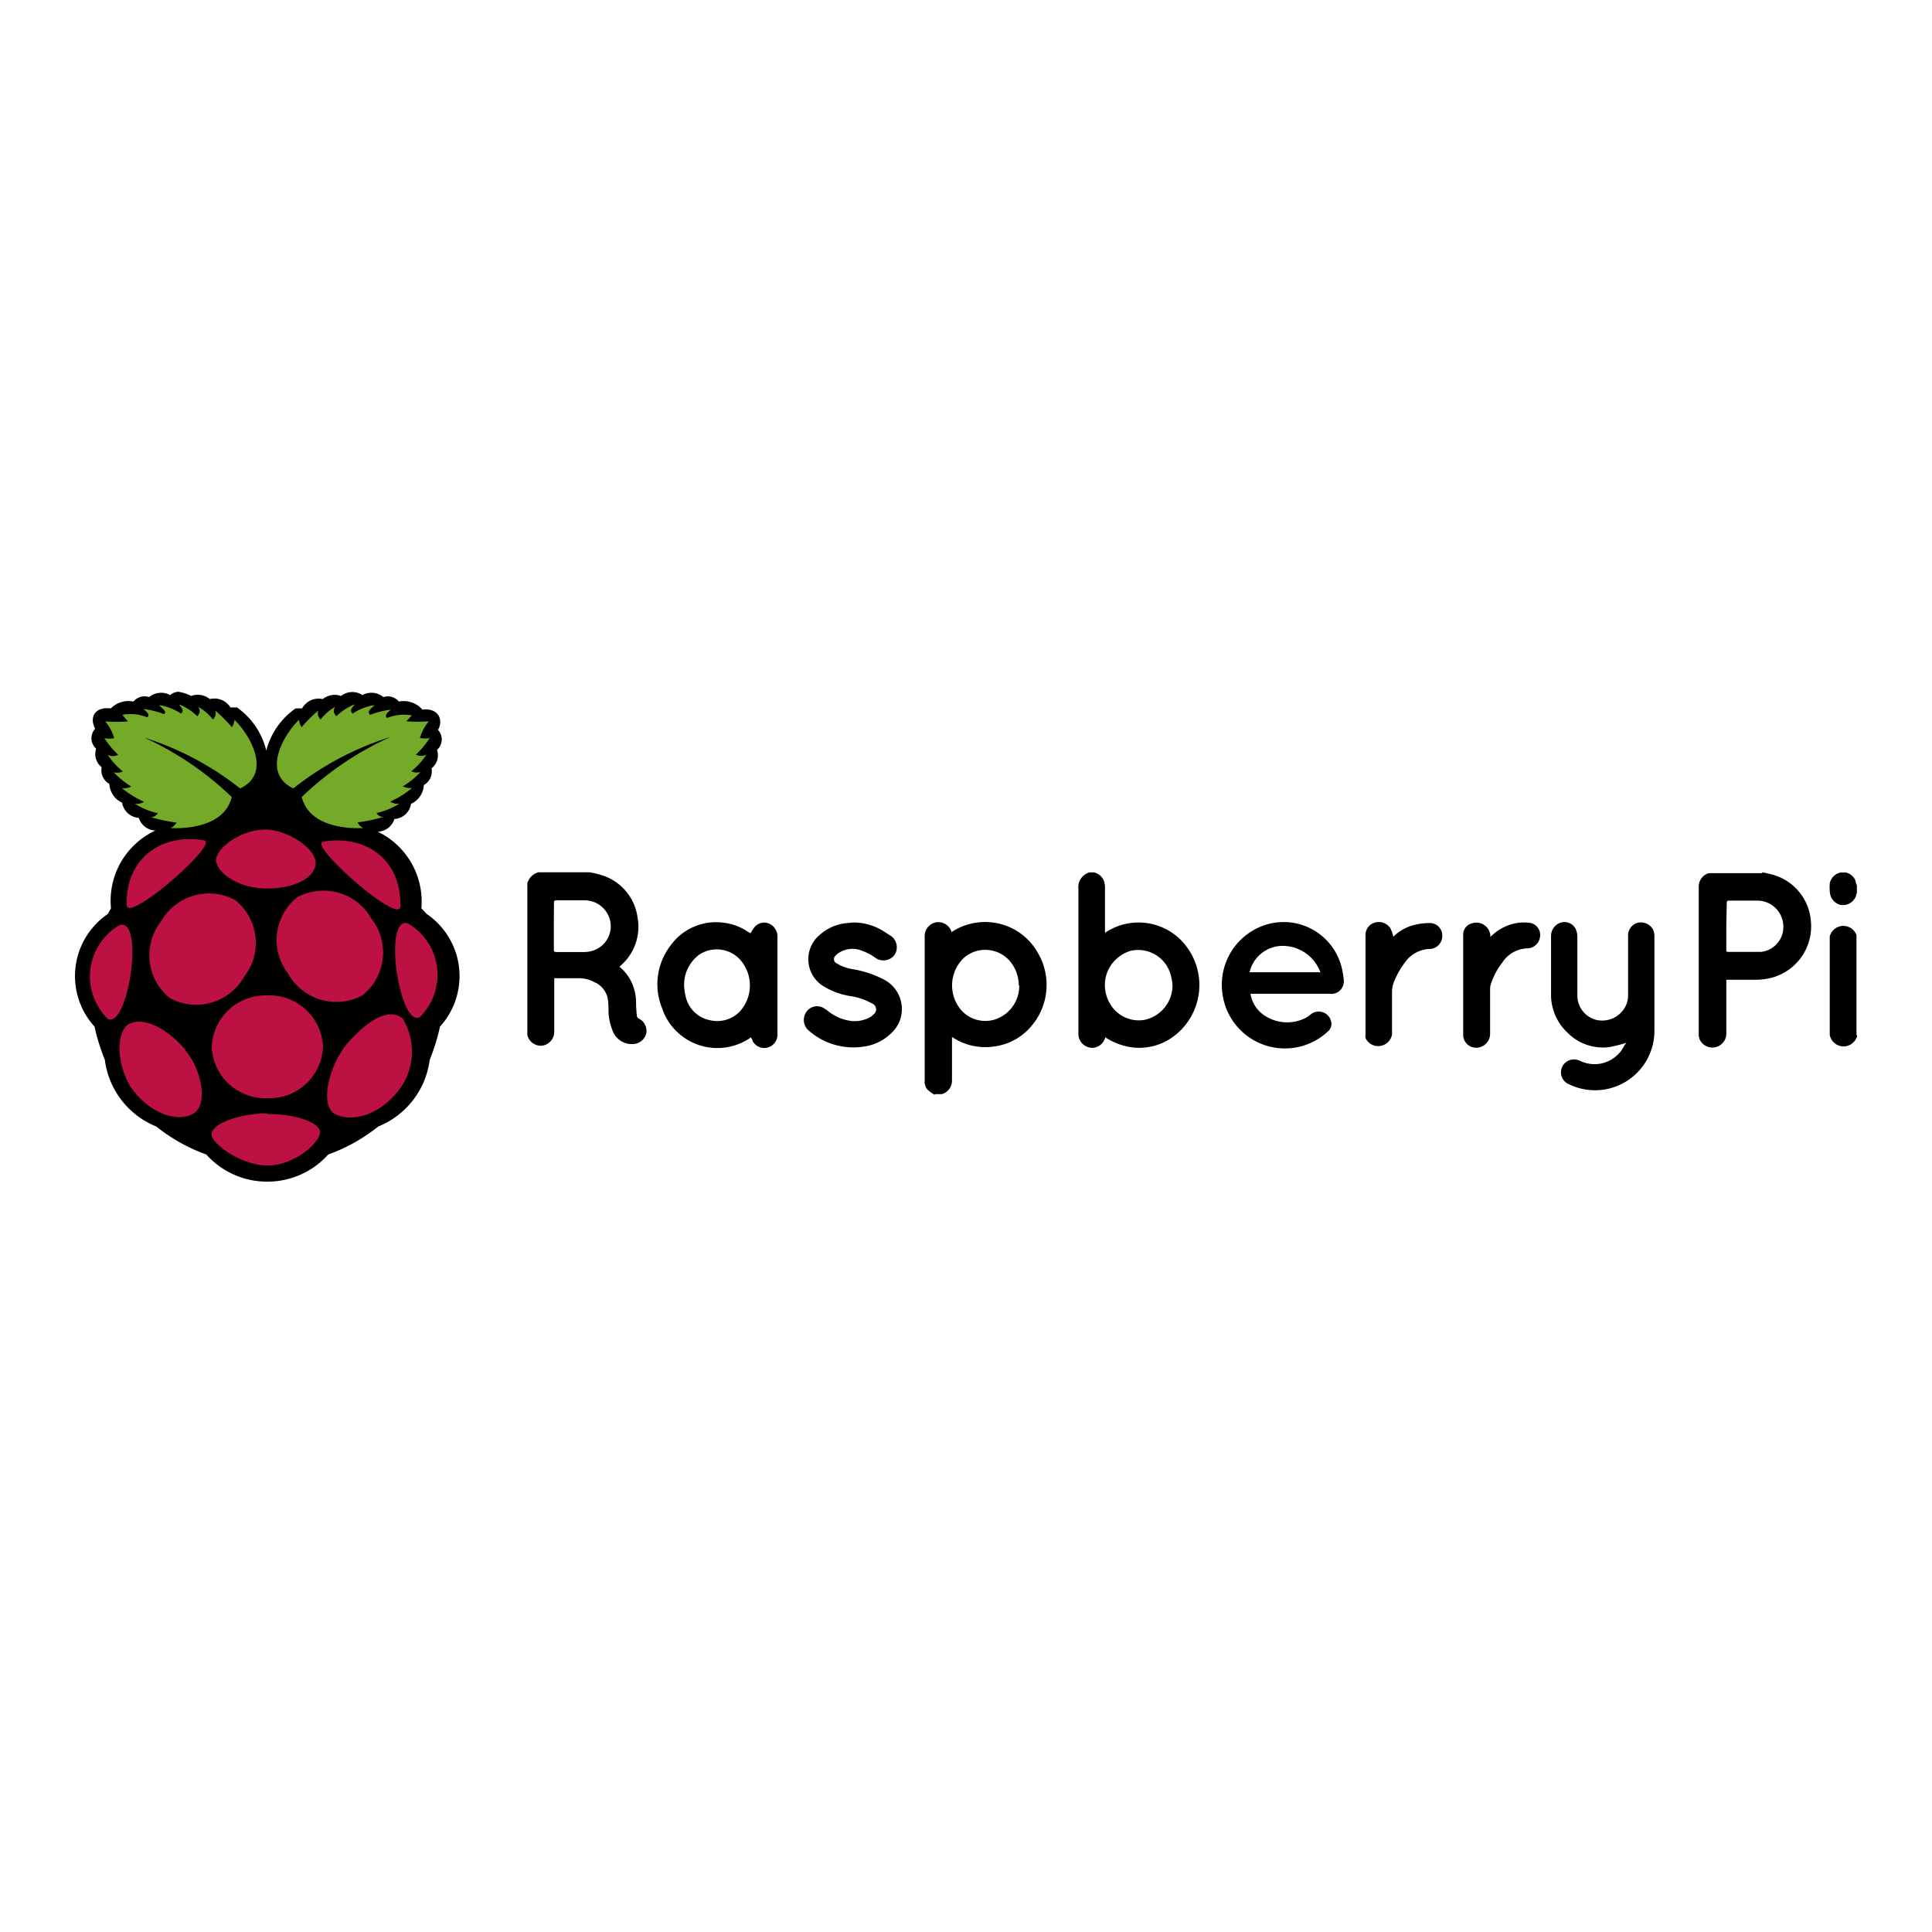 <svg xmlns="http://www.w3.org/2000/svg" viewBox="0 0 120 60" height="1em" width="1em">
  <g transform="matrix(1.189 0 0 1.189 -4.923 -8.243)">
    <path d="M13.453 17.838a.714.714 0 0 0-.426.174.975.975 0 0 0-1.096.104.748.748 0 0 0-.818.235 1.288 1.288 0 0 0-1.183.357c-.87-.104-1.123.496-.818 1.062a.731.731 0 0 0 .052 1.044.87.87 0 0 0 .287.966.818.818 0 0 0 .4.87 1.149 1.149 0 0 0 .67.983.94.94 0 0 0 .87.792.94.94 0 0 0 .87.661 4.046 4.046 0 0 0-2.323 4.064l-.165.296a3.924 3.924 0 0 0-.696 5.882 11.008 11.008 0 0 0 .54 1.74 4.351 4.351 0 0 0 2.689 3.481 9.067 9.067 0 0 0 2.611 1.462 4.264 4.264 0 0 0 3.159 1.418h.052a4.264 4.264 0 0 0 3.159-1.418 9.067 9.067 0 0 0 2.611-1.462 4.351 4.351 0 0 0 2.689-3.481 11.008 11.008 0 0 0 .54-1.74 3.924 3.924 0 0 0-.696-5.882l-.278-.296a4.055 4.055 0 0 0-2.28-4.003.94.94 0 0 0 .87-.661.94.94 0 0 0 .87-.792 1.149 1.149 0 0 0 .67-.983.818.818 0 0 0 .4-.87.87.87 0 0 0 .287-.966.731.731 0 0 0 .052-1.044c.305-.557 0-1.157-.818-1.062a1.288 1.288 0 0 0-1.227-.418.748.748 0 0 0-.809-.235.975.975 0 0 0-1.096-.104.948.948 0 0 0-1.114.044.992.992 0 0 0-.957.165.983.983 0 0 0-1.079.487h-.34a3.855 3.855 0 0 0-1.532 2.202 3.855 3.855 0 0 0-1.532-2.254h-.34a.983.983 0 0 0-1.079-.435.992.992 0 0 0-.975-.165 2.115 2.115 0 0 0-.67-.218z"/>
    <path d="M11.635 20.213a16.42 16.42 0 0 1 4.612 3.124c-.383 1.584-2.463 1.662-3.22 1.62a.566.566 0 0 0 .331-.287 8.702 8.702 0 0 1-1.331-.278.444.444 0 0 0 .357-.209 3.82 3.82 0 0 1-1.201-.496.679.679 0 0 0 .479-.104 4.647 4.647 0 0 1-1.149-.714.87.87 0 0 0 .487-.078 4.429 4.429 0 0 1-.922-.748.679.679 0 0 0 .479-.044 3.69 3.69 0 0 1-.792-.87.583.583 0 0 0 .548 0 4.699 4.699 0 0 1-.722-.87 1.157 1.157 0 0 0 .513 0 2.428 2.428 0 0 0-.461-.87 8.188 8.188 0 0 0 1.175 0l-.287-.348a2.349 2.349 0 0 1 1.297.131c.157-.122 0-.278-.2-.435a4.716 4.716 0 0 1 1.088.27c.165-.157-.122-.296-.26-.47a2.776 2.776 0 0 1 1.14.444c.2-.183 0-.33-.113-.487a2.785 2.785 0 0 1 .957.618.339.339 0 0 0 .052-.487 2.428 2.428 0 0 1 .766.661.426.426 0 0 0 .122-.47 7.605 7.605 0 0 1 .87.87.731.731 0 0 0 .139-.383c.818.792 1.975 2.793.296 3.585a15.768 15.768 0 0 0-5.056-2.671zm12.878 0a16.42 16.42 0 0 0-4.612 3.124c.4 1.584 2.463 1.662 3.22 1.62a.566.566 0 0 1-.296-.296 8.702 8.702 0 0 0 1.331-.278.444.444 0 0 1-.348-.209 3.82 3.82 0 0 0 1.201-.496.679.679 0 0 1-.487-.104 4.647 4.647 0 0 0 1.149-.714.87.87 0 0 1-.487-.078 4.429 4.429 0 0 0 .922-.748.679.679 0 0 1-.479-.044 3.69 3.69 0 0 0 .792-.87.583.583 0 0 1-.548 0 4.699 4.699 0 0 0 .722-.87 1.157 1.157 0 0 1-.513 0 2.428 2.428 0 0 1 .461-.87 8.188 8.188 0 0 1-1.175 0l.296-.305a2.349 2.349 0 0 0-1.297.131c-.157-.122 0-.278.2-.435a4.716 4.716 0 0 0-1.088.27c-.2-.2.078-.33.226-.505a2.776 2.776 0 0 0-1.14.444c-.2-.183 0-.33.113-.487a2.785 2.785 0 0 0-.957.618.339.339 0 0 1-.061-.487 2.428 2.428 0 0 0-.766.661.426.426 0 0 1-.122-.47 7.605 7.605 0 0 0-.87.87.731.731 0 0 1-.139-.383c-.818.792-1.975 2.793-.296 3.585a15.75 15.75 0 0 1 5.021-2.671z" fill="#75a928"/>
    <path d="M21.015 36.372a2.802 2.802 0 0 1-2.889 2.698 2.802 2.802 0 0 1-2.924-2.671 2.802 2.802 0 0 1 2.889-2.698 2.802 2.802 0 0 1 2.924 2.671zm-4.595-7.657a2.863 2.863 0 0 1 .487 3.994 2.889 2.889 0 0 1-3.881 1.14 2.863 2.863 0 0 1-.487-3.994 2.889 2.889 0 0 1 3.881-1.14zm3.255-.148a2.863 2.863 0 0 0-.487 3.994 2.889 2.889 0 0 0 3.881 1.14 2.863 2.863 0 0 0 .487-3.994 2.889 2.889 0 0 0-3.881-1.14zM10.4 30.02c1.305-.348.435 5.386-.618 4.916a3.098 3.098 0 0 1 .618-4.916zm15.036-.087c-1.305-.348-.435 5.386.618 4.916a3.098 3.098 0 0 0-.618-4.916zm-4.42-4.263c2.245-.383 4.116.957 4.038 3.394-.07.957-4.838-3.263-4.038-3.394zM14.8 25.6c-2.245-.383-4.116.957-4.038 3.394.07.93 4.864-3.254 4.038-3.394zm3.23-.565c-1.34 0-2.6.992-2.6 1.592s1.062 1.47 2.6 1.488 2.6-.592 2.6-1.34-1.47-1.74-2.654-1.74zm.087 14.87c1.166-.052 2.732.374 2.74.94s-1.418 1.793-2.82 1.74-2.863-1.183-2.845-1.62c0-.635 1.74-1.13 2.924-1.096zm-4.317-3.36c.87 1 1.2 2.767.513 3.28s-2.254.235-3.385-1.392c-.757-1.375-.66-2.758-.122-3.194.8-.487 2.045.174 3.002 1.28zm8.468-.32c-.87 1.053-1.4 2.976-.748 3.594.627.48 2.315.418 3.56-1.314a3.307 3.307 0 0 0 .087-3.611c-.766-.592-1.87.165-2.898 1.33z" fill="#bc1142"/>
  </g>
  <path d="M36.627 24.18c.238.042.473.097.705.165a3.2 3.2 0 0 1 2.271 2.663c.196 1.1-.2 2.224-1.044 2.96l-.087.078a2.68 2.68 0 0 1 .74.931 3.03 3.03 0 0 1 .296 1.262q0 .426.052.87c.013.062.05.115.104.148a.87.87 0 0 1 .487.87.87.87 0 0 1-.87.722 1.27 1.27 0 0 1-1.227-.818 3.62 3.62 0 0 1-.261-1.227c0-.26 0-.522-.044-.774a1.41 1.41 0 0 0-.87-1.044 1.92 1.92 0 0 0-.957-.226h-1.497v3.324a.87.87 0 0 1-.801.87.87.87 0 0 1-.87-.661V24.86c.1-.33.35-.587.68-.68h3.272zM34.4 27.505v1.444c0 .14 0 .183.174.183h1.68a1.86 1.86 0 0 0 .418-.044c.804-.17 1.347-.924 1.253-1.74-.1-.816-.796-1.43-1.62-1.427h-1.74c-.14 0-.157.052-.157.165l-.01 1.427zm33.536-3.325a.87.87 0 0 1 .653.6c.032.13.046.266.044.4v2.758c1.65-1.118 3.9-.734 5.073.87a3.97 3.97 0 0 1 0 4.751c-.375.512-.87.92-1.444 1.192a3.59 3.59 0 0 1-1.87.313 4.01 4.01 0 0 1-1.74-.635.87.87 0 0 1-.687.644.87.87 0 0 1-.983-.792v-9.05c-.06-.47.23-.915.687-1.044h.322zm4.882 6.96c0-.183-.052-.374-.096-.557a2.09 2.09 0 0 0-2.506-1.523c-.65.197-1.177.68-1.43 1.3s-.203 1.344.133 1.935a2.06 2.06 0 0 0 2.149 1.053c1.05-.212 1.792-1.15 1.758-2.22zM58.06 38.008a3.21 3.21 0 0 1-.435-.313.74.74 0 0 1-.191-.548q0-4.5 0-8.98a.87.87 0 0 1 .653-.87.87.87 0 0 1 1.009.557v.044c1.03-.685 2.33-.82 3.48-.365a3.7 3.7 0 0 1 1.81 1.523c.933 1.46.802 3.356-.322 4.673a3.61 3.61 0 0 1-2.323 1.27 3.7 3.7 0 0 1-2.611-.592v.2q0 1.236 0 2.48a.87.87 0 0 1-.627.87h-.444zm5.22-6.805a2.4 2.4 0 0 0-.357-1.236 2.02 2.02 0 0 0-3.046-.479 2.36 2.36 0 0 0-.157 3.272 2 2 0 0 0 2.001.583 2.18 2.18 0 0 0 1.584-2.132zm46.173-7.023c.238.042.473.097.705.165a3.24 3.24 0 0 1 2.315 2.828 3.3 3.3 0 0 1-2.732 3.62 4.16 4.16 0 0 1-.609.061h-1.906v3.385a.87.87 0 0 1-1.645.348.87.87 0 0 1-.07-.339q0-4.603 0-9.206a.87.87 0 0 1 .627-.809h3.324zm-2.228 3.315v1.488c0 .087 0 .148.113.14h2.036a1.55 1.55 0 0 0 1.392-1.584 1.62 1.62 0 0 0-1.627-1.601h-1.74c-.13 0-.148.044-.148.157l-.026 1.4zm8.12 6.8c0 .07 0 .13-.052.2a.87.87 0 0 1-1.645-.226q0-3.046 0-6.1a.87.87 0 0 1 1.662-.087c-.002.017-.002.035 0 .052v6.152zm0-8.902c-.025.112-.057.223-.096.33a.87.87 0 0 1-.94.479.87.87 0 0 1-.653-.801c-.02-.188-.02-.378 0-.566a.87.87 0 0 1 .67-.644h.322a.87.87 0 0 1 .6.505c0 .096.052.2.087.305v.392zM101.02 34.77a9.19 9.19 0 0 1-1.027.261 3.08 3.08 0 0 1-2.611-.87 3.23 3.23 0 0 1-1.044-2.463q0-1.8 0-3.594a.87.87 0 0 1 .609-.801.79.79 0 0 1 .922.392 1.27 1.27 0 0 1 .104.513v3.576c-.022.7.422 1.327 1.088 1.54a1.63 1.63 0 0 0 1.793-.635 1.53 1.53 0 0 0 .27-.87q0-1.836 0-3.672a.82.82 0 0 1 .574-.827.87.87 0 0 1 .957.383.95.95 0 0 1 .104.426v5.943a3.69 3.69 0 0 1-5.308 3.272.8.8 0 0 1 .296-1.54.93.93 0 0 1 .418.096c1.024.484 2.246.048 2.732-.975zm-54.403-6.804a2.76 2.76 0 0 1 .235-.365.78.78 0 0 1 .87-.252.87.87 0 0 1 .566.766v.078q0 3 0 6.022a.82.82 0 0 1-.722.87.81.81 0 0 1-.818-.426c0-.07-.07-.14-.104-.226a3.62 3.62 0 0 1-5.526-1.827 3.94 3.94 0 0 1 .513-3.855 3.48 3.48 0 0 1 3.341-1.436 3.37 3.37 0 0 1 1.479.557zM42.5 31.36a4.35 4.35 0 0 0 .104.6 1.92 1.92 0 0 0 1.462 1.4 1.95 1.95 0 0 0 1.914-.566 2.41 2.41 0 0 0 0-3.176c-.653-.725-1.737-.862-2.55-.322-.647.48-1 1.26-.93 2.062zm35.174.4a2 2 0 0 0 1.009 1.401 2.53 2.53 0 0 0 2.367.087 1.46 1.46 0 0 0 .322-.209.79.79 0 0 1 1.314.444.6.6 0 0 1-.209.583 3.91 3.91 0 0 1-6.526-2.201 3.91 3.91 0 0 1 2.454-4.351 3.71 3.71 0 0 1 3.19.26c.97.564 1.635 1.536 1.805 2.646a3.3 3.3 0 0 1 .061.435c.032.24-.05.48-.22.65s-.4.252-.65.22h-4.916zm4.35-1.33a2.5 2.5 0 0 0-2.436-1.679c-.952.038-1.76.708-1.975 1.636h4.35zm-29.002-3.134a3.55 3.55 0 0 1 1.836.531l.505.322a.87.87 0 0 1 .191 1.175.87.87 0 0 1-1.149.191 3.48 3.48 0 0 0-1.062-.531c-.45-.115-.927-.026-1.305.244a.74.74 0 0 0-.131.122.28.28 0 0 0-.107.26c.013.1.076.185.168.226a2.68 2.68 0 0 0 .975.357 6.51 6.51 0 0 1 1.949.644 2.06 2.06 0 0 1 1.105 1.558 2.03 2.03 0 0 1-.6 1.74 3.03 3.03 0 0 1-1.74.87 4.2 4.2 0 0 1-3.48-1.044.87.87 0 0 1-.113-1.079.81.81 0 0 1 1.14-.244 1.54 1.54 0 0 1 .2.139 2.83 2.83 0 0 0 1.54.644 1.98 1.98 0 0 0 1.13-.26.73.73 0 0 0 .174-.148.39.39 0 0 0-.087-.687 3.9 3.9 0 0 0-1.366-.461 4.55 4.55 0 0 1-1.679-.627c-.525-.334-.86-.897-.905-1.518s.207-1.226.68-1.632a2.94 2.94 0 0 1 1.74-.757zm33.518.888a2.81 2.81 0 0 1 1.444-.766 4.04 4.04 0 0 1 .87-.087.78.78 0 0 1 .73.8.81.81 0 0 1-.731.809 1.95 1.95 0 0 0-1.61.87c-.283.367-.5.775-.67 1.2a1.65 1.65 0 0 0-.113.592v2.654a.87.87 0 0 1-1.645.218 1.01 1.01 0 0 1 0-.252q0-3.028 0-6.1a.8.8 0 0 1 .609-.827.87.87 0 0 1 .94.365 2.61 2.61 0 0 1 .174.505zm6.03.016c.44-.458 1.018-.763 1.645-.87a2.7 2.7 0 0 1 .87 0 .76.76 0 0 1 .574.81.82.82 0 0 1-.792.766c-.628.018-1.207.344-1.55.87a4.35 4.35 0 0 0-.705 1.314 1.13 1.13 0 0 0-.06.365v2.7a.87.87 0 0 1-.748.914.81.81 0 0 1-.922-.722q0-3.167 0-6.326c.006-.292.194-.55.47-.644a.87.87 0 0 1 1.218.835z"/>
</svg>
